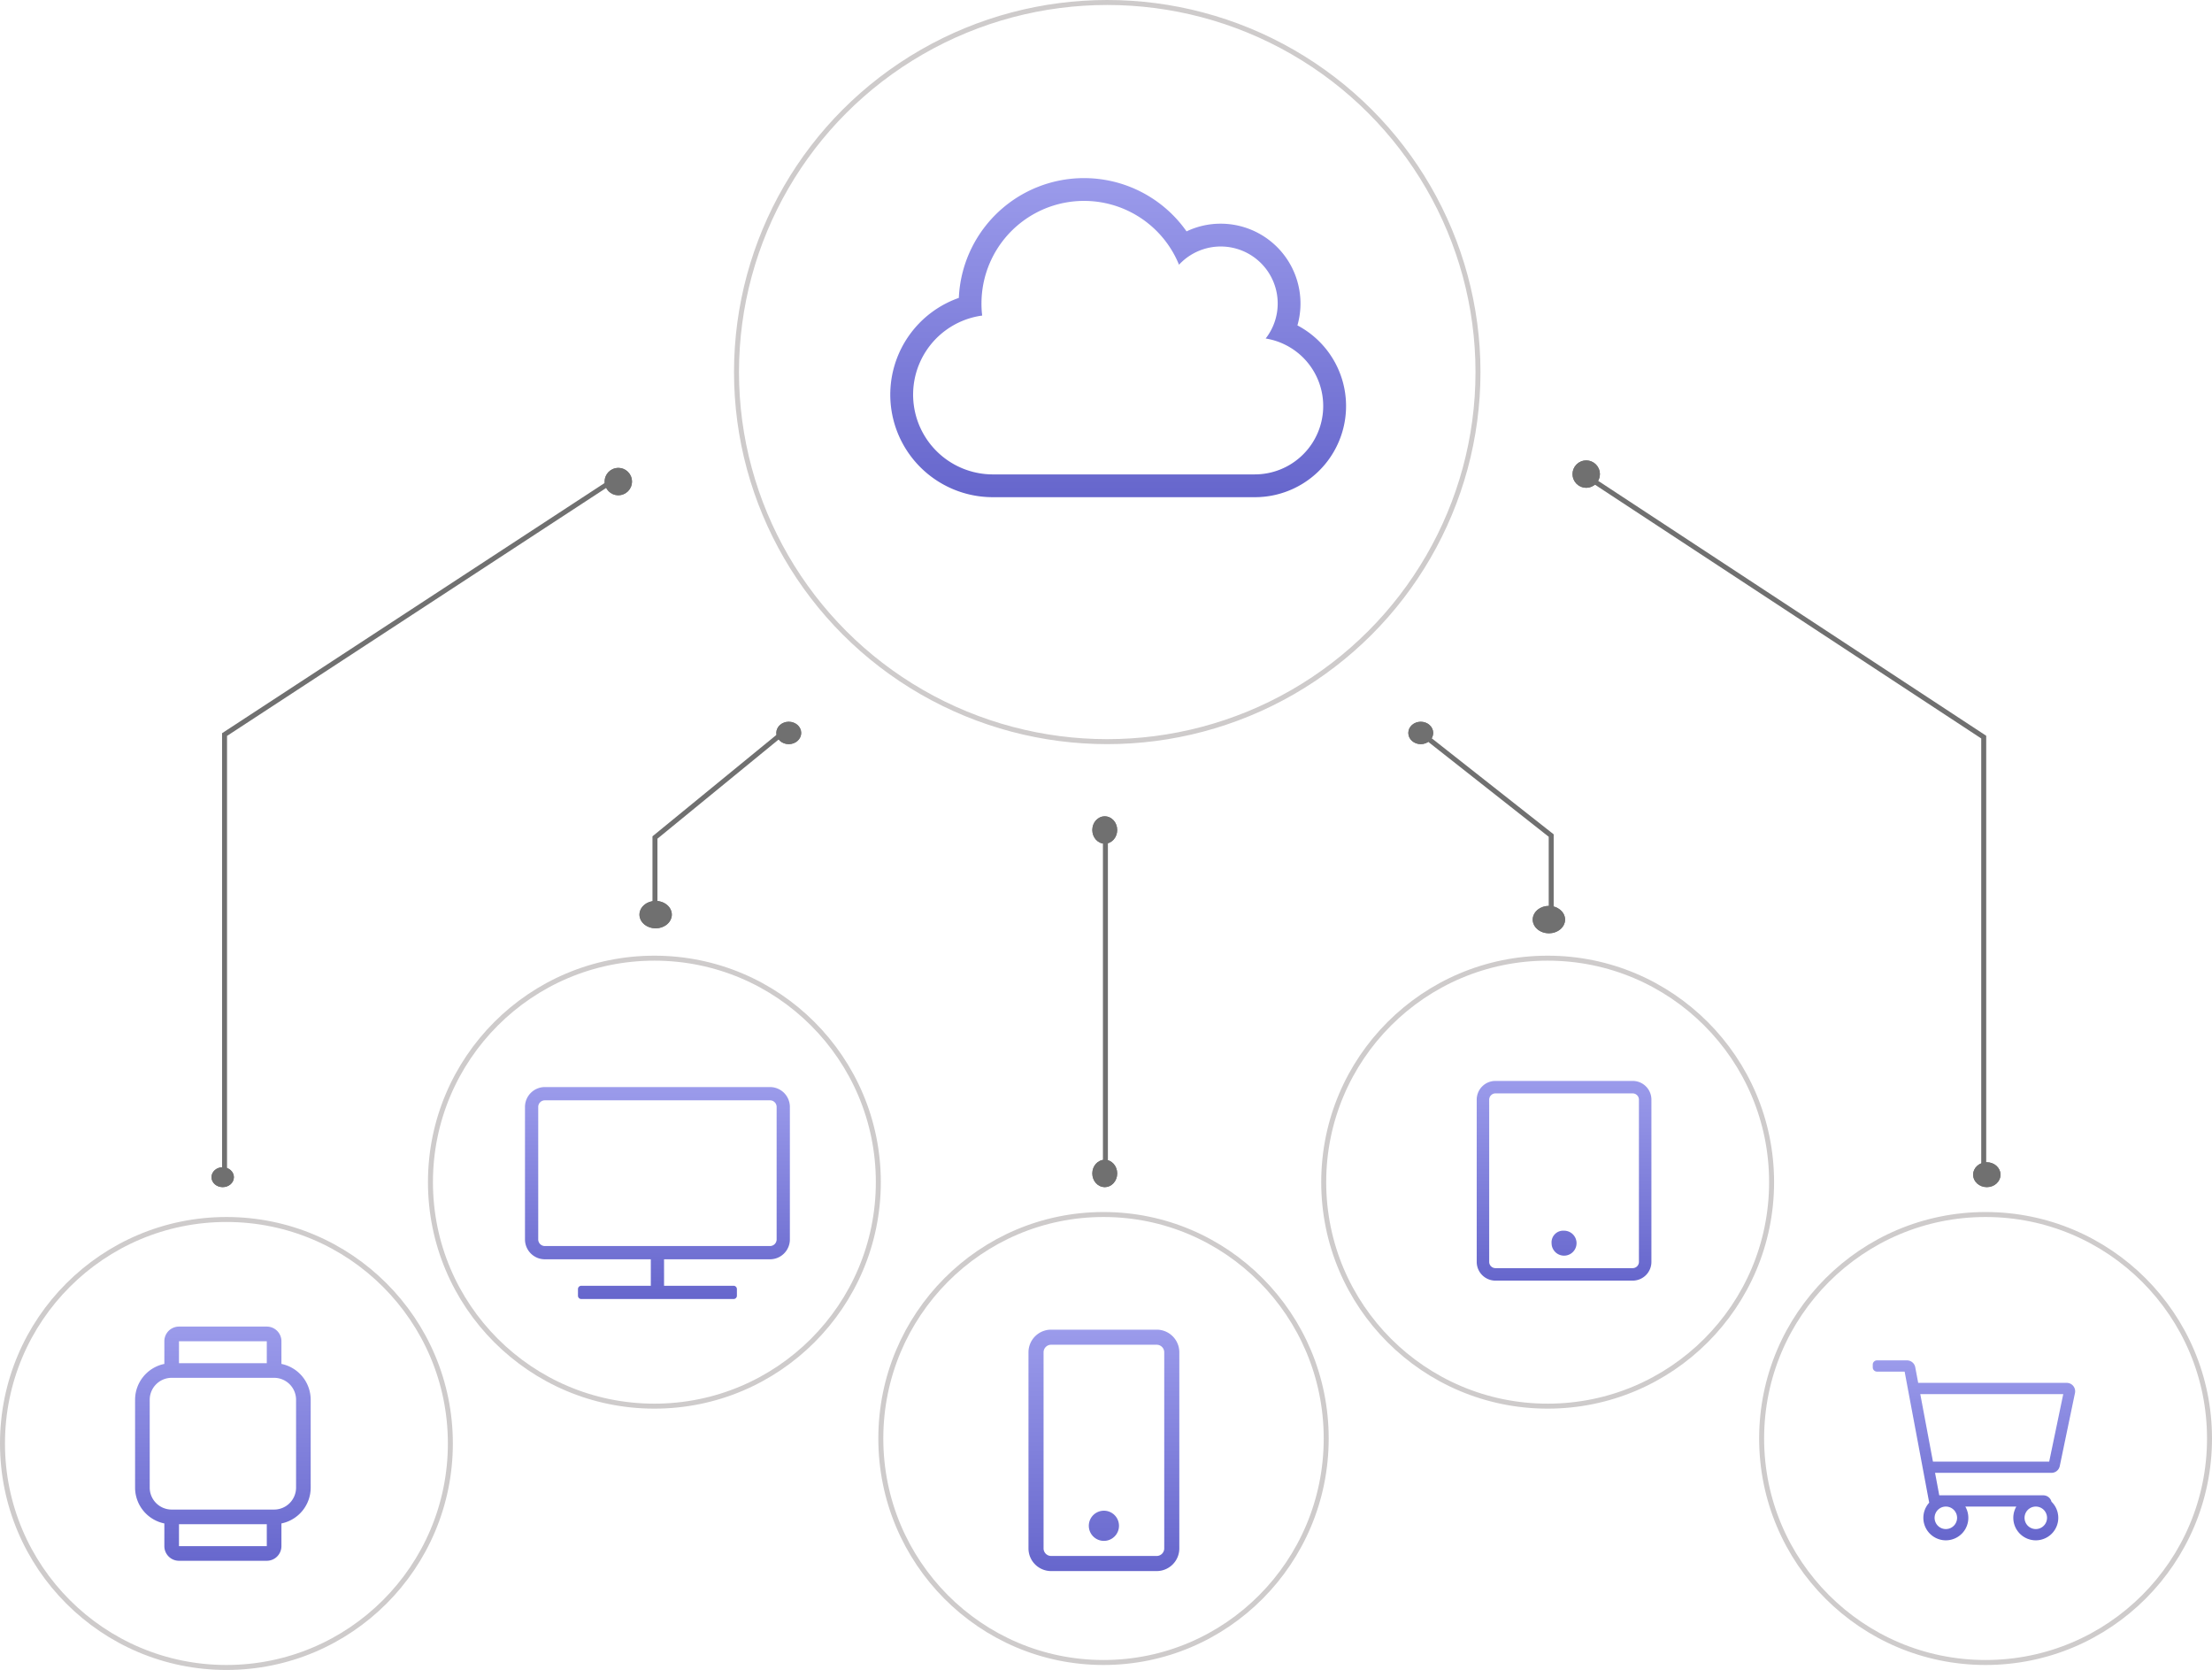 <svg xmlns="http://www.w3.org/2000/svg" xmlns:xlink="http://www.w3.org/1999/xlink" width="889" height="671" viewBox="0 0 889 671">
  <defs>
    <linearGradient id="linear-gradient" x1="0.5" x2="0.5" y2="1" gradientUnits="objectBoundingBox">
      <stop offset="0" stop-color="#9b9beb"/>
      <stop offset="1" stop-color="#66c"/>
    </linearGradient>
  </defs>
  <g id="Group_28" data-name="Group 28" transform="translate(-960 -232)">
    <g id="Group_27" data-name="Group 27" transform="translate(960 232)">
      <g id="Annotation_2020-08-10_1722489hi" data-name="Annotation 2020-08-10 1722489hi" transform="translate(295)" fill="none" stroke="#cecbcb" stroke-width="2">
        <ellipse cx="150" cy="149.5" rx="150" ry="149.5" stroke="none"/>
        <ellipse cx="150" cy="149.5" rx="149" ry="148.5" fill="none"/>
      </g>
      <g id="_1" data-name="1" transform="translate(85.202 187.946)">
        <g id="Component_11_1" data-name="Component 11 – 1" transform="translate(5.044 5.023)">
          <path id="Path_719" data-name="Path 719" d="M879.931,340.2,723.667,442.378V617.6" transform="translate(-723.667 -340.2)" fill="none" stroke="#707070" stroke-width="2"/>
        </g>
        <g id="Ellipse_31" data-name="Ellipse 31" transform="translate(157.798 0.054)" fill="#707070" stroke="#707070" stroke-width="2">
          <circle cx="5.5" cy="5.5" r="5.5" stroke="none"/>
          <circle cx="5.5" cy="5.5" r="4.5" fill="none"/>
        </g>
        <g id="Ellipse_32" data-name="Ellipse 32" transform="translate(-0.202 281.054)" fill="#707070" stroke="#707070" stroke-width="2">
          <ellipse cx="4.5" cy="4" rx="4.5" ry="4" stroke="none"/>
          <ellipse cx="4.5" cy="4" rx="3.5" ry="3" fill="none"/>
        </g>
      </g>
      <g id="_2" data-name="2" transform="translate(257.277 289.854)">
        <path id="Path_720" data-name="Path 720" d="M870.168,396.1l-51.3,41.973v28.285" transform="translate(-812.917 -391.414)" fill="none" stroke="#707070" stroke-width="2"/>
        <g id="Ellipse_33" data-name="Ellipse 33" transform="translate(54.723 0.146)" fill="#707070" stroke="#707070" stroke-width="2">
          <ellipse cx="5" cy="4.5" rx="5" ry="4.5" stroke="none"/>
          <ellipse cx="5" cy="4.5" rx="4" ry="3.5" fill="none"/>
        </g>
        <g id="Ellipse_34" data-name="Ellipse 34" transform="translate(-0.277 72.146)" fill="#707070" stroke="#707070" stroke-width="2">
          <ellipse cx="6.5" cy="5.5" rx="6.5" ry="5.5" stroke="none"/>
          <ellipse cx="6.5" cy="5.5" rx="5.5" ry="4.5" fill="none"/>
        </g>
      </g>
      <g id="_3" data-name="3" transform="translate(438.54 328.279)">
        <g id="Component_12_1" data-name="Component 12 – 1" transform="translate(5.724 5.813)">
          <path id="Path_721" data-name="Path 721" d="M918.5,417.867V556.385" transform="translate(-918.5 -417.867)" fill="none" stroke="#707070" stroke-width="2"/>
        </g>
        <g id="Ellipse_35" data-name="Ellipse 35" transform="translate(0.46 -0.279)" fill="#707070" stroke="#707070" stroke-width="2">
          <ellipse cx="5" cy="5.5" rx="5" ry="5.5" stroke="none"/>
          <ellipse cx="5" cy="5.5" rx="4" ry="4.5" fill="none"/>
        </g>
        <g id="Ellipse_36" data-name="Ellipse 36" transform="translate(0.46 137.721)" fill="#707070" stroke="#707070" stroke-width="2">
          <ellipse cx="5" cy="5.5" rx="5" ry="5.5" stroke="none"/>
          <ellipse cx="5" cy="5.5" rx="4" ry="4.5" fill="none"/>
        </g>
      </g>
      <g id="_4" data-name="4" transform="translate(565.508 289.854)">
        <g id="Component_13_1" data-name="Component 13 – 1" transform="translate(4.616 3.899)">
          <path id="Path_722" data-name="Path 722" d="M987.767,395.667l53.3,41.974v29.5" transform="translate(-987.767 -395.667)" fill="none" stroke="#707070" stroke-width="2"/>
        </g>
        <g id="Ellipse_37" data-name="Ellipse 37" transform="translate(50.492 74.146)" fill="#707070" stroke="#707070" stroke-width="2">
          <ellipse cx="6.5" cy="5.5" rx="6.5" ry="5.5" stroke="none"/>
          <ellipse cx="6.5" cy="5.5" rx="5.5" ry="4.5" fill="none"/>
        </g>
        <g id="Ellipse_38" data-name="Ellipse 38" transform="translate(0.492 0.146)" fill="#707070" stroke="#707070" stroke-width="2">
          <ellipse cx="5" cy="4.5" rx="5" ry="4.5" stroke="none"/>
          <ellipse cx="5" cy="4.5" rx="4" ry="3.5" fill="none"/>
        </g>
      </g>
      <g id="_5" data-name="5" transform="translate(632.333 184.604)">
        <g id="Component_14_1" data-name="Component 14 – 1" transform="translate(5.021 6.547)">
          <path id="Path_723" data-name="Path 723" d="M1024.767,339.2l159.9,105.024V616.6" transform="translate(-1024.767 -339.2)" fill="none" stroke="#707070" stroke-width="2"/>
        </g>
        <g id="Ellipse_39" data-name="Ellipse 39" transform="translate(-0.333 0.396)" fill="#707070" stroke="#707070" stroke-width="2">
          <circle cx="5.5" cy="5.5" r="5.5" stroke="none"/>
          <circle cx="5.5" cy="5.5" r="4.5" fill="none"/>
        </g>
        <g id="Ellipse_40" data-name="Ellipse 40" transform="translate(160.667 282.396)" fill="#707070" stroke="#707070" stroke-width="2">
          <ellipse cx="5.5" cy="5" rx="5.5" ry="5" stroke="none"/>
          <ellipse cx="5.5" cy="5" rx="4.5" ry="4" fill="none"/>
        </g>
      </g>
      <g id="Annotation_2020-08-10_172244" data-name="Annotation 2020-08-10 172244" transform="translate(0 489)" fill="none" stroke="#cecbcb" stroke-width="2">
        <circle cx="91" cy="91" r="91" stroke="none"/>
        <circle cx="91" cy="91" r="90" fill="none"/>
      </g>
      <g id="Annotation_2020-08-10_172245" data-name="Annotation 2020-08-10 172245" transform="translate(172 384)" fill="none" stroke="#cecbcb" stroke-width="2">
        <circle cx="91" cy="91" r="91" stroke="none"/>
        <circle cx="91" cy="91" r="90" fill="none"/>
      </g>
      <g id="Annotation_2020-08-10_172246" data-name="Annotation 2020-08-10 172246" transform="translate(353 487)" fill="none" stroke="#cecbcb" stroke-width="2">
        <ellipse cx="90.5" cy="91" rx="90.5" ry="91" stroke="none"/>
        <ellipse cx="90.5" cy="91" rx="89.5" ry="90" fill="none"/>
      </g>
      <g id="Annotation_2020-08-10_1722489" data-name="Annotation 2020-08-10 1722489" transform="translate(531 384)" fill="none" stroke="#cecbcb" stroke-width="2">
        <circle cx="91" cy="91" r="91" stroke="none"/>
        <circle cx="91" cy="91" r="90" fill="none"/>
      </g>
      <g id="Annotation_2020-08-10_1722489f" data-name="Annotation 2020-08-10 1722489f" transform="translate(707 487)" fill="none" stroke="#cecbcb" stroke-width="2">
        <circle cx="91" cy="91" r="91" stroke="none"/>
        <circle cx="91" cy="91" r="90" fill="none"/>
      </g>
    </g>
    <path id="watch-fitness" d="M48.638,37.878ZM58.814,15V5.881A5.882,5.882,0,0,0,52.933,0H17.644a5.882,5.882,0,0,0-5.881,5.881V15A14.708,14.708,0,0,0,0,29.407V64.7A14.708,14.708,0,0,0,11.763,79.1v9.118A5.882,5.882,0,0,0,17.644,94.1H52.933a5.882,5.882,0,0,0,5.881-5.881V79.1A14.706,14.706,0,0,0,70.577,64.7V29.407A14.708,14.708,0,0,0,58.814,15ZM17.644,5.881H52.933V14.7H17.644Zm35.289,82.34H17.644V79.4H52.933ZM64.7,64.7a8.832,8.832,0,0,1-8.822,8.822H14.7A8.832,8.832,0,0,1,5.881,64.7V29.407A8.832,8.832,0,0,1,14.7,20.585h41.17A8.832,8.832,0,0,1,64.7,29.407Z" transform="translate(1014.29 765.031)" fill="url(#linear-gradient)"/>
    <path id="tablet" d="M40.119,65.194a5.015,5.015,0,0,1-10.03,0A4.685,4.685,0,0,1,35.1,60.179,5.01,5.01,0,0,1,40.119,65.194ZM70.209,7.522V72.716a7.524,7.524,0,0,1-7.522,7.522H7.522A7.524,7.524,0,0,1,0,72.716V7.522A7.524,7.524,0,0,1,7.522,0H62.686A7.524,7.524,0,0,1,70.209,7.522Zm-5.015,0a2.515,2.515,0,0,0-2.507-2.507H7.522A2.515,2.515,0,0,0,5.015,7.522V72.716a2.515,2.515,0,0,0,2.507,2.507H62.686a2.515,2.515,0,0,0,2.507-2.507Z" transform="translate(1553.491 666.322)" fill="url(#linear-gradient)"/>
    <path id="tv" d="M98.474,0H7.984A7.984,7.984,0,0,0,0,7.984V61.214A7.984,7.984,0,0,0,7.984,69.2H50.568V79.844H22.622a1.331,1.331,0,0,0-1.331,1.331v2.661a1.331,1.331,0,0,0,1.331,1.331H83.836a1.331,1.331,0,0,0,1.331-1.331V81.174a1.331,1.331,0,0,0-1.331-1.331H55.891V69.2H98.474a7.984,7.984,0,0,0,7.984-7.984V7.984A7.984,7.984,0,0,0,98.474,0Zm2.661,61.214a2.661,2.661,0,0,1-2.661,2.661H7.984a2.661,2.661,0,0,1-2.661-2.661V7.984A2.661,2.661,0,0,1,7.984,5.323h90.49a2.661,2.661,0,0,1,2.661,2.661Z" transform="translate(1170.992 668.79)" fill="url(#linear-gradient)"/>
    <path id="mobile" d="M36.373,78.809a6.062,6.062,0,1,1-6.062-6.062A6.056,6.056,0,0,1,36.373,78.809ZM60.622,9.093V87.9A9.1,9.1,0,0,1,51.529,97H9.093A9.1,9.1,0,0,1,0,87.9V9.093A9.1,9.1,0,0,1,9.093,0H51.529A9.1,9.1,0,0,1,60.622,9.093Zm-6.062,0a3.04,3.04,0,0,0-3.031-3.031H9.093A3.04,3.04,0,0,0,6.062,9.093V87.9a3.04,3.04,0,0,0,3.031,3.031H51.529A3.04,3.04,0,0,0,54.56,87.9Z" transform="translate(1373.346 766.265)" fill="url(#linear-gradient)"/>
    <path id="shopping-cart" d="M77.949,9.038H18.256L17.08,2.765A3.389,3.389,0,0,0,13.749,0H1.695A1.7,1.7,0,0,0,0,1.695v1.13A1.7,1.7,0,0,0,1.695,4.519H12.811l9.875,52.665A9.039,9.039,0,1,0,37.2,58.745H57.7a9.038,9.038,0,1,0,14.125-1.958,3.391,3.391,0,0,0-3.288-2.56H26.729l-1.695-9.038h46.8a3.389,3.389,0,0,0,3.318-2.7l6.119-29.372A3.389,3.389,0,0,0,77.949,9.038ZM33.891,63.264a4.519,4.519,0,1,1-4.519-4.519A4.524,4.524,0,0,1,33.891,63.264Zm31.632,4.519a4.519,4.519,0,1,1,4.519-4.519A4.524,4.524,0,0,1,65.523,67.783ZM70.911,40.67H24.187L19.1,13.557H76.56Z" transform="translate(1712.66 778.604)" fill="url(#linear-gradient)"/>
    <path id="cloud" d="M163.611,91.183a32.069,32.069,0,0,0-30.822-40.867,31.7,31.7,0,0,0-13.737,3.091,50.364,50.364,0,0,0-91.522,26.73A41.2,41.2,0,0,0,41.21,160.21H146.526a36.627,36.627,0,0,0,17.085-69.028Zm-17.085,59.87H41.21a32.054,32.054,0,0,1-4.293-63.819,39.3,39.3,0,0,1-.286-4.865A41.223,41.223,0,0,1,116.019,66.8a22.891,22.891,0,0,1,34.829,29.649,27.473,27.473,0,0,1-4.321,54.6Z" transform="translate(1317.822 271.564)" fill="url(#linear-gradient)"/>
  </g>
</svg>
